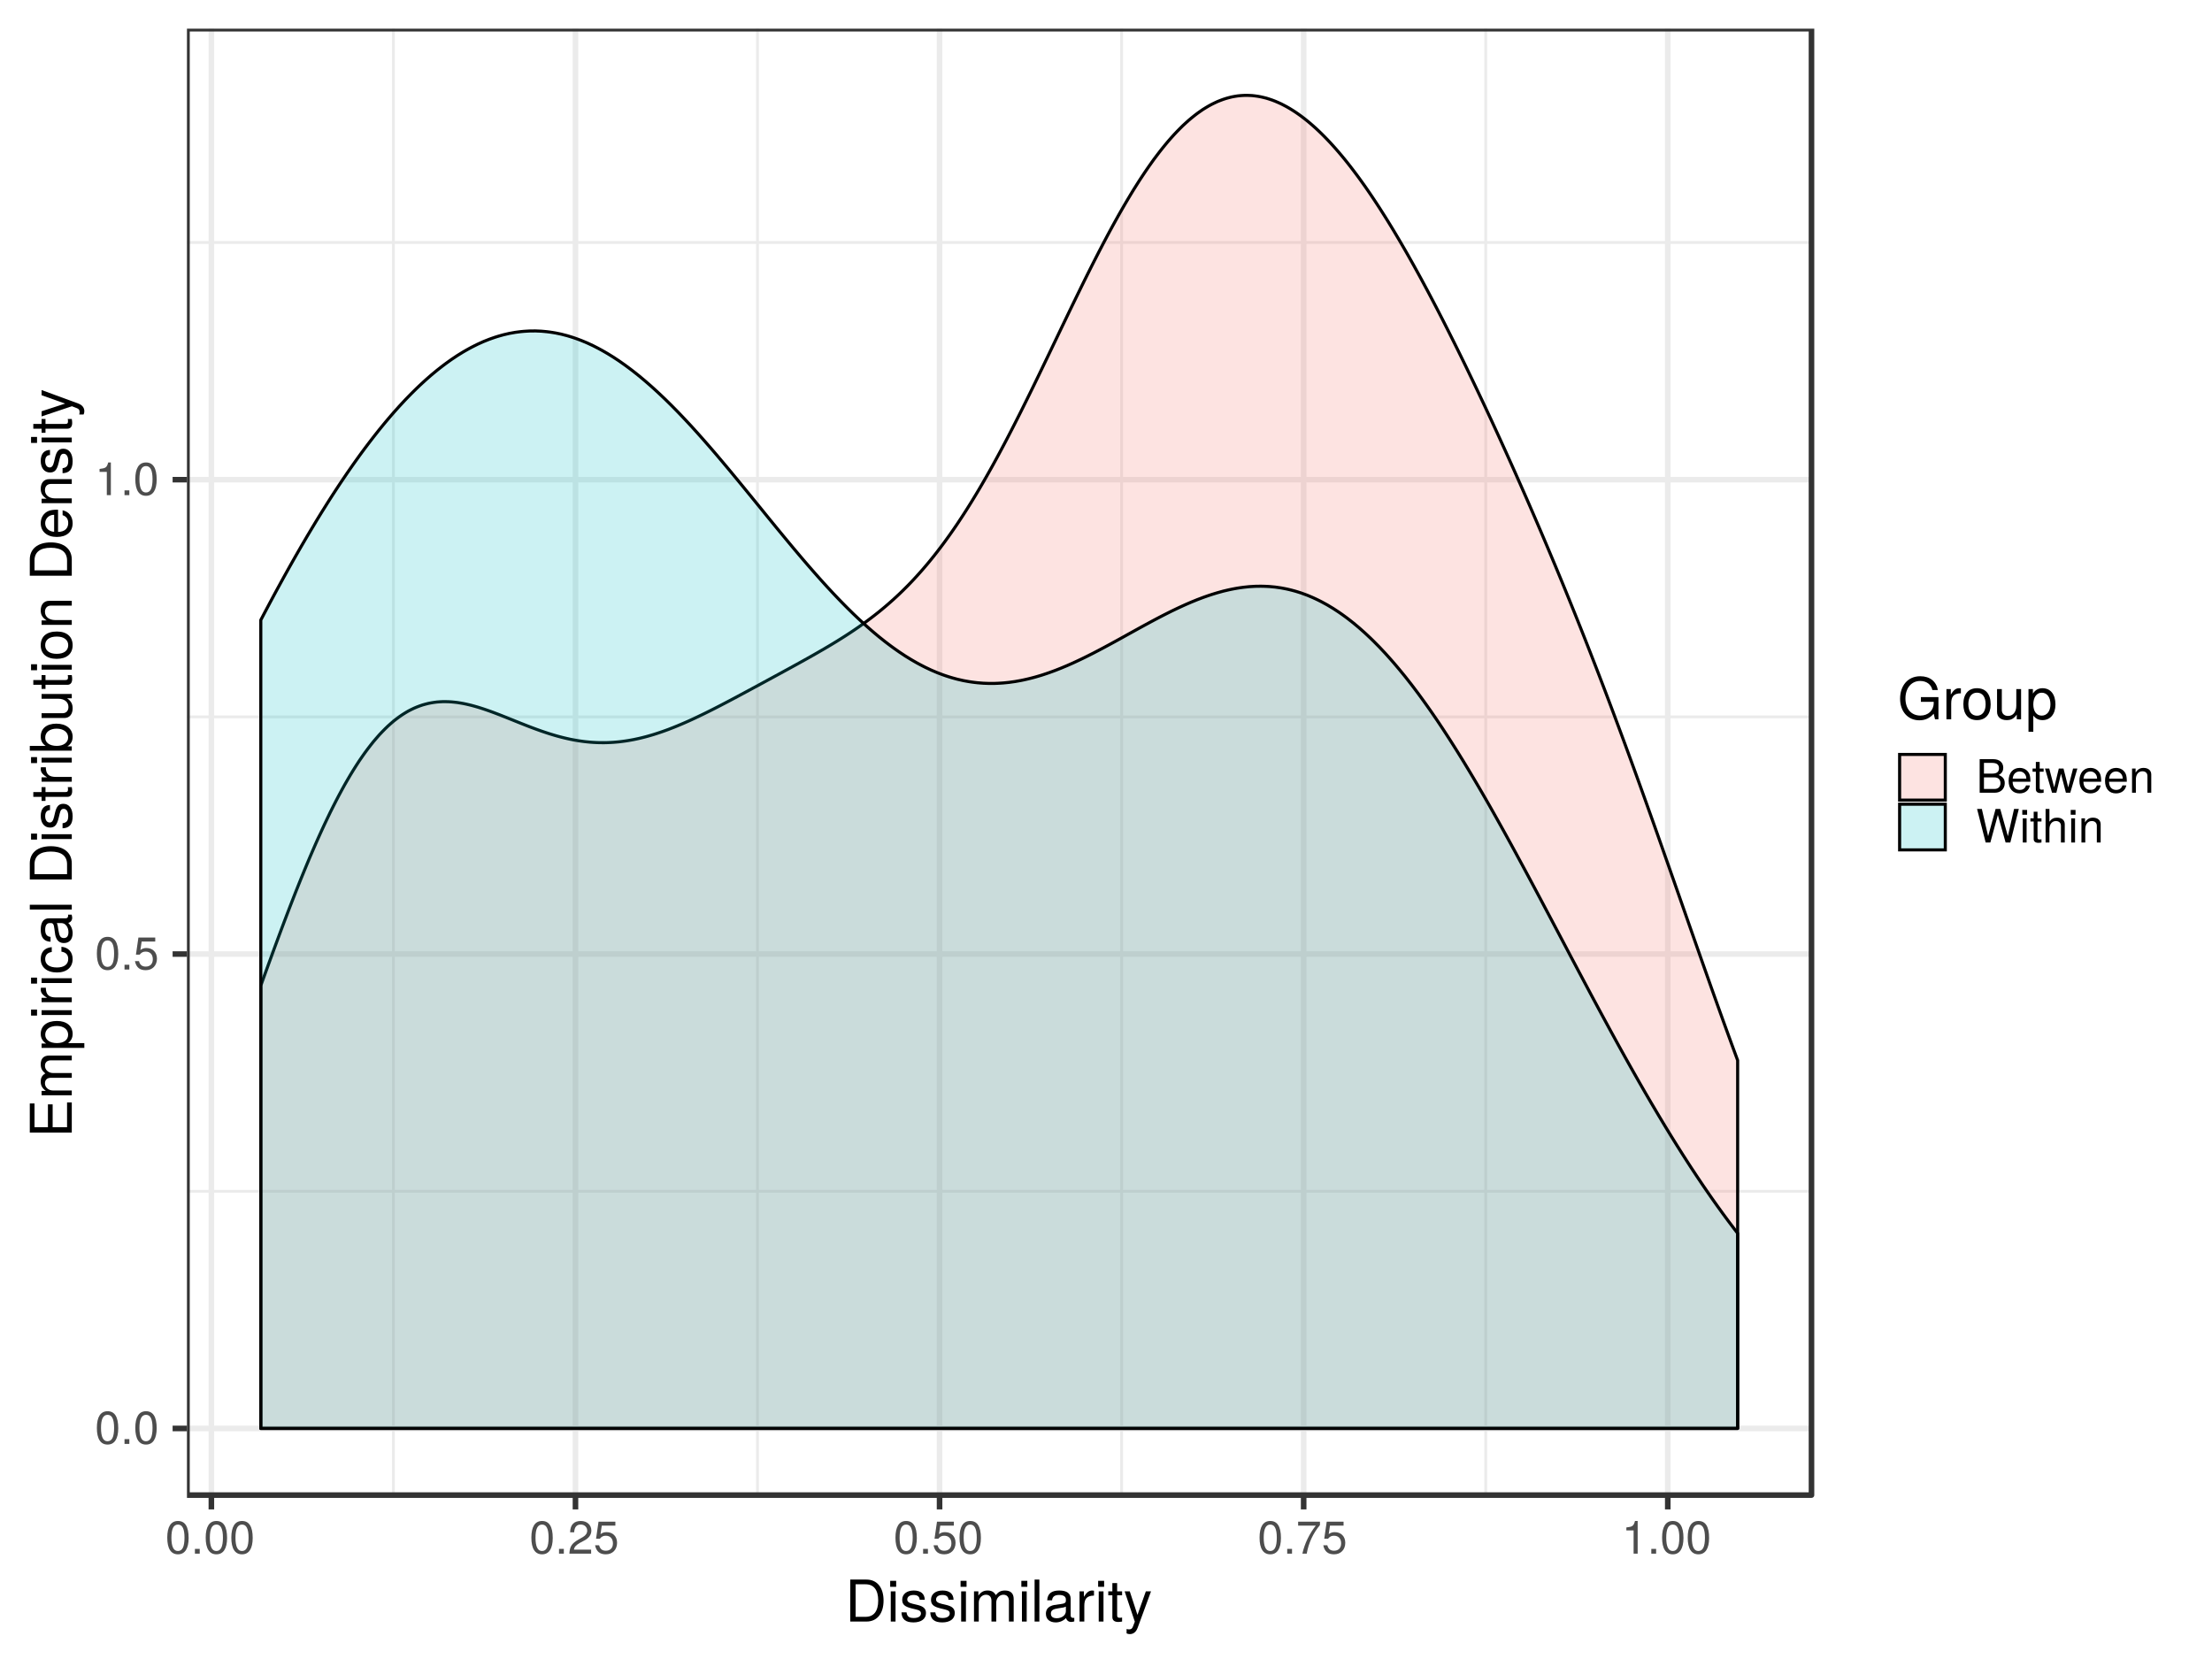 <?xml version="1.0" encoding="UTF-8"?>
<svg xmlns="http://www.w3.org/2000/svg" xmlns:xlink="http://www.w3.org/1999/xlink" width="768pt" height="576pt" viewBox="0 0 768 576" version="1.1">
<defs>
<g>
<symbol overflow="visible" id="glyph0-0">
<path style="stroke:none;" d=""/>
</symbol>
<symbol overflow="visible" id="glyph0-1">
<path style="stroke:none;" d="M 8.109 -5.453 C 8.109 -9.391 6.859 -11.344 4.406 -11.344 C 1.953 -11.344 0.688 -9.359 0.688 -5.547 C 0.688 -1.734 1.969 0.234 4.406 0.234 C 6.797 0.234 8.109 -1.734 8.109 -5.453 Z M 6.672 -5.578 C 6.672 -2.375 5.938 -0.922 4.375 -0.922 C 2.875 -0.922 2.125 -2.438 2.125 -5.531 C 2.125 -8.641 2.875 -10.094 4.406 -10.094 C 5.922 -10.094 6.672 -8.625 6.672 -5.578 Z M 6.672 -5.578 "/>
</symbol>
<symbol overflow="visible" id="glyph0-2">
<path style="stroke:none;" d="M 3.062 0 L 3.062 -1.656 L 1.391 -1.656 L 1.391 0 Z M 3.062 0 "/>
</symbol>
<symbol overflow="visible" id="glyph0-3">
<path style="stroke:none;" d="M 8.203 -3.766 C 8.203 -6 6.719 -7.469 4.547 -7.469 C 3.75 -7.469 3.109 -7.266 2.453 -6.781 L 2.891 -9.719 L 7.609 -9.719 L 7.609 -11.109 L 1.766 -11.109 L 0.906 -5.172 L 2.203 -5.172 C 2.859 -5.953 3.406 -6.219 4.281 -6.219 C 5.812 -6.219 6.766 -5.25 6.766 -3.562 C 6.766 -1.938 5.828 -1.016 4.281 -1.016 C 3.062 -1.016 2.297 -1.625 1.969 -2.906 L 0.562 -2.906 C 1.031 -0.656 2.297 0.234 4.312 0.234 C 6.609 0.234 8.203 -1.359 8.203 -3.766 Z M 8.203 -3.766 "/>
</symbol>
<symbol overflow="visible" id="glyph0-4">
<path style="stroke:none;" d="M 5.547 0 L 5.547 -11.344 L 4.625 -11.344 C 4.125 -9.594 3.812 -9.359 1.625 -9.094 L 1.625 -8.078 L 4.141 -8.078 L 4.141 0 Z M 5.547 0 "/>
</symbol>
<symbol overflow="visible" id="glyph0-5">
<path style="stroke:none;" d="M 8.172 -8.016 C 8.172 -9.938 6.688 -11.344 4.547 -11.344 C 2.219 -11.344 0.875 -10.156 0.797 -7.406 L 2.203 -7.406 C 2.312 -9.312 3.109 -10.109 4.5 -10.109 C 5.781 -10.109 6.734 -9.203 6.734 -7.984 C 6.734 -7.094 6.203 -6.312 5.203 -5.75 L 3.734 -4.906 C 1.359 -3.562 0.672 -2.5 0.547 0 L 8.094 0 L 8.094 -1.391 L 2.125 -1.391 C 2.266 -2.312 2.781 -2.906 4.172 -3.734 L 5.781 -4.594 C 7.359 -5.438 8.172 -6.625 8.172 -8.016 Z M 8.172 -8.016 "/>
</symbol>
<symbol overflow="visible" id="glyph0-6">
<path style="stroke:none;" d="M 8.312 -9.922 L 8.312 -11.109 L 0.734 -11.109 L 0.734 -9.719 L 6.859 -9.719 C 4.609 -6.859 3.016 -3.547 2.203 0 L 3.719 0 C 4.344 -3.656 5.938 -7.094 8.312 -9.922 Z M 8.312 -9.922 "/>
</symbol>
<symbol overflow="visible" id="glyph0-7">
<path style="stroke:none;" d="M 9.969 -3.328 C 9.969 -4.734 9.328 -5.578 7.844 -6.156 C 8.891 -6.656 9.453 -7.516 9.453 -8.703 C 9.453 -10.406 8.203 -11.656 6 -11.656 L 1.266 -11.656 L 1.266 0 L 6.531 0 C 8.625 0 9.969 -1.406 9.969 -3.328 Z M 7.969 -8.5 C 7.969 -7.312 7.281 -6.641 5.625 -6.641 L 2.75 -6.641 L 2.75 -10.359 L 5.625 -10.359 C 7.281 -10.359 7.969 -9.688 7.969 -8.5 Z M 8.484 -3.312 C 8.484 -2.188 7.797 -1.312 6.391 -1.312 L 2.75 -1.312 L 2.75 -5.328 L 6.391 -5.328 C 7.797 -5.328 8.484 -4.453 8.484 -3.312 Z M 8.484 -3.312 "/>
</symbol>
<symbol overflow="visible" id="glyph0-8">
<path style="stroke:none;" d="M 8.203 -3.812 C 8.203 -5.031 8.109 -5.797 7.875 -6.422 C 7.328 -7.797 6.047 -8.625 4.484 -8.625 C 2.141 -8.625 0.641 -6.891 0.641 -4.141 C 0.641 -1.391 2.094 0.234 4.453 0.234 C 6.375 0.234 7.703 -0.844 8.031 -2.547 L 6.688 -2.547 C 6.312 -1.438 5.562 -0.984 4.5 -0.984 C 3.109 -0.984 2.062 -1.891 2.031 -3.812 Z M 6.781 -4.984 C 6.781 -4.984 6.781 -4.922 6.766 -4.891 L 2.062 -4.891 C 2.172 -6.391 3.125 -7.391 4.469 -7.391 C 5.781 -7.391 6.781 -6.297 6.781 -4.984 Z M 6.781 -4.984 "/>
</symbol>
<symbol overflow="visible" id="glyph0-9">
<path style="stroke:none;" d="M 4.062 0 L 4.062 -1.125 C 3.891 -1.078 3.688 -1.062 3.422 -1.062 C 2.844 -1.062 2.688 -1.219 2.688 -1.812 L 2.688 -7.297 L 4.062 -7.297 L 4.062 -8.391 L 2.688 -8.391 L 2.688 -10.688 L 1.359 -10.688 L 1.359 -8.391 L 0.219 -8.391 L 0.219 -7.297 L 1.359 -7.297 L 1.359 -1.219 C 1.359 -0.375 1.938 0.109 2.969 0.109 C 3.297 0.109 3.609 0.078 4.062 0 Z M 4.062 0 "/>
</symbol>
<symbol overflow="visible" id="glyph0-10">
<path style="stroke:none;" d="M 11.328 -8.391 L 9.828 -8.391 L 8.156 -1.859 L 6.516 -8.391 L 4.875 -8.391 L 3.281 -1.859 L 1.562 -8.391 L 0.094 -8.391 L 2.531 0 L 4.031 0 L 5.641 -6.578 L 7.344 0 L 8.859 0 Z M 11.328 -8.391 "/>
</symbol>
<symbol overflow="visible" id="glyph0-11">
<path style="stroke:none;" d="M 7.797 0 L 7.797 -6.344 C 7.797 -7.734 6.75 -8.625 5.141 -8.625 C 3.891 -8.625 3.094 -8.141 2.359 -6.969 L 2.359 -8.391 L 1.125 -8.391 L 1.125 0 L 2.453 0 L 2.453 -4.625 C 2.453 -6.344 3.375 -7.453 4.734 -7.453 C 5.797 -7.453 6.469 -6.812 6.469 -5.812 L 6.469 0 Z M 7.797 0 "/>
</symbol>
<symbol overflow="visible" id="glyph0-12">
<path style="stroke:none;" d="M 14.859 -11.656 L 13.203 -11.656 L 11.062 -2.188 L 8.406 -11.656 L 6.797 -11.656 L 4.203 -2.188 L 2.016 -11.656 L 0.359 -11.656 L 3.344 0 L 4.969 0 L 7.578 -9.578 L 10.266 0 L 11.906 0 Z M 14.859 -11.656 "/>
</symbol>
<symbol overflow="visible" id="glyph0-13">
<path style="stroke:none;" d="M 2.453 0 L 2.453 -8.391 L 1.125 -8.391 L 1.125 0 Z M 2.625 -9.641 L 2.625 -11.312 L 0.953 -11.312 L 0.953 -9.641 Z M 2.625 -9.641 "/>
</symbol>
<symbol overflow="visible" id="glyph0-14">
<path style="stroke:none;" d="M 7.781 0 L 7.781 -6.344 C 7.781 -7.75 6.766 -8.625 5.141 -8.625 C 3.953 -8.625 3.234 -8.25 2.453 -7.234 L 2.453 -11.656 L 1.125 -11.656 L 1.125 0 L 2.453 0 L 2.453 -4.625 C 2.453 -6.344 3.344 -7.453 4.719 -7.453 C 5.656 -7.453 6.453 -6.906 6.453 -5.812 L 6.453 0 Z M 7.781 0 "/>
</symbol>
<symbol overflow="visible" id="glyph1-0">
<path style="stroke:none;" d=""/>
</symbol>
<symbol overflow="visible" id="glyph1-1">
<path style="stroke:none;" d="M 13.344 -7.297 C 13.344 -11.812 11.094 -14.578 7.406 -14.578 L 1.781 -14.578 L 1.781 0 L 7.406 0 C 11.078 0 13.344 -2.766 13.344 -7.297 Z M 11.484 -7.281 C 11.484 -3.594 9.953 -1.641 7.078 -1.641 L 3.641 -1.641 L 3.641 -12.938 L 7.078 -12.938 C 9.953 -12.938 11.484 -11 11.484 -7.281 Z M 11.484 -7.281 "/>
</symbol>
<symbol overflow="visible" id="glyph1-2">
<path style="stroke:none;" d="M 3.062 0 L 3.062 -10.484 L 1.406 -10.484 L 1.406 0 Z M 3.281 -12.062 L 3.281 -14.141 L 1.203 -14.141 L 1.203 -12.062 Z M 3.281 -12.062 "/>
</symbol>
<symbol overflow="visible" id="glyph1-3">
<path style="stroke:none;" d="M 9.188 -2.938 C 9.188 -4.5 8.297 -5.281 6.219 -5.781 L 4.625 -6.156 C 3.266 -6.484 2.688 -6.922 2.688 -7.656 C 2.688 -8.625 3.547 -9.234 4.906 -9.234 C 6.234 -9.234 6.953 -8.656 7 -7.562 L 8.766 -7.562 C 8.734 -9.625 7.375 -10.781 4.953 -10.781 C 2.516 -10.781 0.938 -9.516 0.938 -7.578 C 0.938 -5.938 1.781 -5.156 4.266 -4.562 L 5.812 -4.188 C 6.984 -3.906 7.438 -3.562 7.438 -2.797 C 7.438 -1.812 6.453 -1.234 5 -1.234 C 3.5 -1.234 2.656 -1.594 2.438 -3.203 L 0.688 -3.203 C 0.766 -0.781 2.125 0.297 4.859 0.297 C 7.5 0.297 9.188 -0.922 9.188 -2.938 Z M 9.188 -2.938 "/>
</symbol>
<symbol overflow="visible" id="glyph1-4">
<path style="stroke:none;" d="M 15.203 0 L 15.203 -7.859 C 15.203 -9.734 14.156 -10.781 12.203 -10.781 C 10.797 -10.781 9.953 -10.359 8.984 -9.188 C 8.359 -10.297 7.516 -10.781 6.156 -10.781 C 4.766 -10.781 3.844 -10.266 2.938 -9 L 2.938 -10.484 L 1.422 -10.484 L 1.422 0 L 3.078 0 L 3.078 -6.578 C 3.078 -8.094 4.188 -9.312 5.547 -9.312 C 6.781 -9.312 7.484 -8.562 7.484 -7.219 L 7.484 0 L 9.141 0 L 9.141 -6.578 C 9.141 -8.094 10.266 -9.312 11.625 -9.312 C 12.844 -9.312 13.547 -8.547 13.547 -7.219 L 13.547 0 Z M 15.203 0 "/>
</symbol>
<symbol overflow="visible" id="glyph1-5">
<path style="stroke:none;" d="M 3.016 0 L 3.016 -14.578 L 1.359 -14.578 L 1.359 0 Z M 3.016 0 "/>
</symbol>
<symbol overflow="visible" id="glyph1-6">
<path style="stroke:none;" d="M 10.703 -0.047 L 10.703 -1.297 C 10.516 -1.266 10.438 -1.266 10.344 -1.266 C 9.766 -1.266 9.438 -1.562 9.438 -2.078 L 9.438 -7.922 C 9.438 -9.781 8.078 -10.781 5.5 -10.781 C 2.953 -10.781 1.406 -9.797 1.297 -7.375 L 2.984 -7.375 C 3.125 -8.656 3.875 -9.234 5.438 -9.234 C 6.938 -9.234 7.781 -8.688 7.781 -7.688 L 7.781 -7.234 C 7.781 -6.547 7.359 -6.234 6.047 -6.078 C 3.688 -5.781 3.312 -5.703 2.688 -5.438 C 1.453 -4.938 0.844 -4 0.844 -2.719 C 0.844 -0.812 2.156 0.297 4.281 0.297 C 5.625 0.297 6.922 -0.266 7.844 -1.234 C 8.016 -0.438 8.734 0.141 9.562 0.141 C 9.906 0.141 10.156 0.094 10.703 -0.047 Z M 7.781 -3.625 C 7.781 -2.125 6.266 -1.156 4.641 -1.156 C 3.344 -1.156 2.578 -1.625 2.578 -2.766 C 2.578 -3.859 3.312 -4.344 5.094 -4.594 C 6.859 -4.844 7.219 -4.922 7.781 -5.188 Z M 7.781 -3.625 "/>
</symbol>
<symbol overflow="visible" id="glyph1-7">
<path style="stroke:none;" d="M 6.422 -9.016 L 6.422 -10.719 C 6.141 -10.766 6 -10.781 5.781 -10.781 C 4.703 -10.781 3.875 -10.141 2.922 -8.578 L 2.922 -10.484 L 1.406 -10.484 L 1.406 0 L 3.062 0 L 3.062 -5.438 C 3.062 -7.797 3.844 -8.984 6.422 -9.016 Z M 6.422 -9.016 "/>
</symbol>
<symbol overflow="visible" id="glyph1-8">
<path style="stroke:none;" d="M 5.078 0 L 5.078 -1.406 C 4.859 -1.344 4.594 -1.312 4.281 -1.312 C 3.562 -1.312 3.359 -1.516 3.359 -2.266 L 3.359 -9.125 L 5.078 -9.125 L 5.078 -10.484 L 3.359 -10.484 L 3.359 -13.359 L 1.703 -13.359 L 1.703 -10.484 L 0.281 -10.484 L 0.281 -9.125 L 1.703 -9.125 L 1.703 -1.516 C 1.703 -0.453 2.422 0.141 3.719 0.141 C 4.125 0.141 4.516 0.094 5.078 0 Z M 5.078 0 "/>
</symbol>
<symbol overflow="visible" id="glyph1-9">
<path style="stroke:none;" d="M 9.562 -10.484 L 7.766 -10.484 L 4.859 -2.312 L 2.188 -10.484 L 0.406 -10.484 L 3.938 0.047 L 3.297 1.703 C 3.016 2.438 2.688 2.719 1.953 2.719 C 1.719 2.719 1.438 2.688 1.078 2.594 L 1.078 4.094 C 1.422 4.281 1.766 4.359 2.203 4.359 C 3.375 4.359 4.344 3.703 4.906 2.203 Z M 9.562 -10.484 "/>
</symbol>
<symbol overflow="visible" id="glyph1-10">
<path style="stroke:none;" d="M 14.188 0 L 14.188 -7.703 L 8.094 -7.703 L 8.094 -6.062 L 12.547 -6.062 L 12.547 -5.656 C 12.547 -3.062 10.625 -1.281 7.953 -1.281 C 4.656 -1.281 2.734 -3.688 2.734 -7.234 C 2.734 -10.812 4.781 -13.297 7.859 -13.297 C 10.078 -13.297 11.688 -12.047 12.078 -10.156 L 13.984 -10.156 C 13.453 -13.125 11.219 -14.938 7.875 -14.938 C 3.422 -14.938 0.875 -11.5 0.875 -7.141 C 0.875 -2.656 3.625 0.359 7.562 0.359 C 9.547 0.359 11.125 -0.344 12.547 -1.922 L 13 0 Z M 14.188 0 "/>
</symbol>
<symbol overflow="visible" id="glyph1-11">
<path style="stroke:none;" d="M 10.203 -5.156 C 10.203 -8.781 8.453 -10.781 5.438 -10.781 C 2.5 -10.781 0.719 -8.766 0.719 -5.234 C 0.719 -1.719 2.484 0.297 5.453 0.297 C 8.406 0.297 10.203 -1.719 10.203 -5.156 Z M 8.453 -5.188 C 8.453 -2.719 7.297 -1.234 5.453 -1.234 C 3.594 -1.234 2.453 -2.703 2.453 -5.234 C 2.453 -7.766 3.594 -9.234 5.453 -9.234 C 7.344 -9.234 8.453 -7.781 8.453 -5.188 Z M 8.453 -5.188 "/>
</symbol>
<symbol overflow="visible" id="glyph1-12">
<path style="stroke:none;" d="M 9.641 0 L 9.641 -10.484 L 7.984 -10.484 L 7.984 -4.703 C 7.984 -2.562 6.859 -1.156 5.125 -1.156 C 3.797 -1.156 2.953 -1.953 2.953 -3.219 L 2.953 -10.484 L 1.297 -10.484 L 1.297 -2.562 C 1.297 -0.812 2.594 0.297 4.641 0.297 C 6.188 0.297 7.156 -0.234 8.141 -1.625 L 8.141 0 Z M 9.641 0 "/>
</symbol>
<symbol overflow="visible" id="glyph1-13">
<path style="stroke:none;" d="M 10.453 -5.141 C 10.453 -8.656 8.734 -10.781 5.953 -10.781 C 4.547 -10.781 3.406 -10.141 2.625 -8.906 L 2.625 -10.484 L 1.094 -10.484 L 1.094 4.359 L 2.766 4.359 L 2.766 -1.266 C 3.641 -0.188 4.625 0.297 5.984 0.297 C 8.688 0.297 10.453 -1.797 10.453 -5.141 Z M 8.719 -5.188 C 8.719 -2.797 7.5 -1.266 5.688 -1.266 C 3.922 -1.266 2.766 -2.703 2.766 -5.156 C 2.766 -7.625 3.922 -9.219 5.688 -9.219 C 7.516 -9.219 8.719 -7.688 8.719 -5.188 Z M 8.719 -5.188 "/>
</symbol>
<symbol overflow="visible" id="glyph2-0">
<path style="stroke:none;" d=""/>
</symbol>
<symbol overflow="visible" id="glyph2-1">
<path style="stroke:none;" d="M 0 -12.266 L -1.641 -12.266 L -1.641 -3.656 L -6.641 -3.656 L -6.641 -11.594 L -8.281 -11.594 L -8.281 -3.656 L -12.938 -3.656 L -12.938 -11.906 L -14.578 -11.906 L -14.578 -1.797 L 0 -1.797 Z M 0 -12.266 "/>
</symbol>
<symbol overflow="visible" id="glyph2-2">
<path style="stroke:none;" d="M 0 -15.203 L -7.859 -15.203 C -9.734 -15.203 -10.781 -14.156 -10.781 -12.203 C -10.781 -10.797 -10.359 -9.953 -9.188 -8.984 C -10.297 -8.359 -10.781 -7.516 -10.781 -6.156 C -10.781 -4.766 -10.266 -3.844 -9 -2.938 L -10.484 -2.938 L -10.484 -1.422 L 0 -1.422 L 0 -3.078 L -6.578 -3.078 C -8.094 -3.078 -9.312 -4.188 -9.312 -5.547 C -9.312 -6.781 -8.562 -7.484 -7.219 -7.484 L 0 -7.484 L 0 -9.141 L -6.578 -9.141 C -8.094 -9.141 -9.312 -10.266 -9.312 -11.625 C -9.312 -12.844 -8.547 -13.547 -7.219 -13.547 L 0 -13.547 Z M 0 -15.203 "/>
</symbol>
<symbol overflow="visible" id="glyph2-3">
<path style="stroke:none;" d="M -5.141 -10.453 C -8.656 -10.453 -10.781 -8.734 -10.781 -5.953 C -10.781 -4.547 -10.141 -3.406 -8.906 -2.625 L -10.484 -2.625 L -10.484 -1.094 L 4.359 -1.094 L 4.359 -2.766 L -1.266 -2.766 C -0.188 -3.641 0.297 -4.625 0.297 -5.984 C 0.297 -8.688 -1.797 -10.453 -5.141 -10.453 Z M -5.188 -8.719 C -2.797 -8.719 -1.266 -7.5 -1.266 -5.688 C -1.266 -3.922 -2.703 -2.766 -5.156 -2.766 C -7.625 -2.766 -9.219 -3.922 -9.219 -5.688 C -9.219 -7.516 -7.688 -8.719 -5.188 -8.719 Z M -5.188 -8.719 "/>
</symbol>
<symbol overflow="visible" id="glyph2-4">
<path style="stroke:none;" d="M 0 -3.062 L -10.484 -3.062 L -10.484 -1.406 L 0 -1.406 Z M -12.062 -3.281 L -14.141 -3.281 L -14.141 -1.203 L -12.062 -1.203 Z M -12.062 -3.281 "/>
</symbol>
<symbol overflow="visible" id="glyph2-5">
<path style="stroke:none;" d="M -9.016 -6.422 L -10.719 -6.422 C -10.766 -6.141 -10.781 -6 -10.781 -5.781 C -10.781 -4.703 -10.141 -3.875 -8.578 -2.922 L -10.484 -2.922 L -10.484 -1.406 L 0 -1.406 L 0 -3.062 L -5.438 -3.062 C -7.797 -3.062 -8.984 -3.844 -9.016 -6.422 Z M -9.016 -6.422 "/>
</symbol>
<symbol overflow="visible" id="glyph2-6">
<path style="stroke:none;" d="M -3.594 -9.547 L -3.594 -7.859 C -1.922 -7.578 -1.234 -6.719 -1.234 -5.297 C -1.234 -3.453 -2.656 -2.359 -5.141 -2.359 C -7.766 -2.359 -9.234 -3.438 -9.234 -5.266 C -9.234 -6.656 -8.422 -7.547 -6.953 -7.734 L -6.953 -9.422 C -9.516 -9.219 -10.781 -7.625 -10.781 -5.281 C -10.781 -2.453 -8.625 -0.625 -5.141 -0.625 C -1.766 -0.625 0.297 -2.422 0.297 -5.266 C 0.297 -7.766 -1.203 -9.344 -3.594 -9.547 Z M -3.594 -9.547 "/>
</symbol>
<symbol overflow="visible" id="glyph2-7">
<path style="stroke:none;" d="M -0.047 -10.703 L -1.297 -10.703 C -1.266 -10.516 -1.266 -10.438 -1.266 -10.344 C -1.266 -9.766 -1.562 -9.438 -2.078 -9.438 L -7.922 -9.438 C -9.781 -9.438 -10.781 -8.078 -10.781 -5.5 C -10.781 -2.953 -9.797 -1.406 -7.375 -1.297 L -7.375 -2.984 C -8.656 -3.125 -9.234 -3.875 -9.234 -5.438 C -9.234 -6.938 -8.688 -7.781 -7.688 -7.781 L -7.234 -7.781 C -6.547 -7.781 -6.234 -7.359 -6.078 -6.047 C -5.781 -3.688 -5.703 -3.312 -5.438 -2.688 C -4.938 -1.453 -4 -0.844 -2.719 -0.844 C -0.812 -0.844 0.297 -2.156 0.297 -4.281 C 0.297 -5.625 -0.266 -6.922 -1.234 -7.844 C -0.438 -8.016 0.141 -8.734 0.141 -9.562 C 0.141 -9.906 0.094 -10.156 -0.047 -10.703 Z M -3.625 -7.781 C -2.125 -7.781 -1.156 -6.266 -1.156 -4.641 C -1.156 -3.344 -1.625 -2.578 -2.766 -2.578 C -3.859 -2.578 -4.344 -3.312 -4.594 -5.094 C -4.844 -6.859 -4.922 -7.219 -5.188 -7.781 Z M -3.625 -7.781 "/>
</symbol>
<symbol overflow="visible" id="glyph2-8">
<path style="stroke:none;" d="M 0 -3.016 L -14.578 -3.016 L -14.578 -1.359 L 0 -1.359 Z M 0 -3.016 "/>
</symbol>
<symbol overflow="visible" id="glyph2-9">
<path style="stroke:none;" d=""/>
</symbol>
<symbol overflow="visible" id="glyph2-10">
<path style="stroke:none;" d="M -7.297 -13.344 C -11.812 -13.344 -14.578 -11.094 -14.578 -7.406 L -14.578 -1.781 L 0 -1.781 L 0 -7.406 C 0 -11.078 -2.766 -13.344 -7.297 -13.344 Z M -7.281 -11.484 C -3.594 -11.484 -1.641 -9.953 -1.641 -7.078 L -1.641 -3.641 L -12.938 -3.641 L -12.938 -7.078 C -12.938 -9.953 -11 -11.484 -7.281 -11.484 Z M -7.281 -11.484 "/>
</symbol>
<symbol overflow="visible" id="glyph2-11">
<path style="stroke:none;" d="M -2.938 -9.188 C -4.5 -9.188 -5.281 -8.297 -5.781 -6.219 L -6.156 -4.625 C -6.484 -3.266 -6.922 -2.688 -7.656 -2.688 C -8.625 -2.688 -9.234 -3.547 -9.234 -4.906 C -9.234 -6.234 -8.656 -6.953 -7.562 -7 L -7.562 -8.766 C -9.625 -8.734 -10.781 -7.375 -10.781 -4.953 C -10.781 -2.516 -9.516 -0.938 -7.578 -0.938 C -5.938 -0.938 -5.156 -1.781 -4.562 -4.266 L -4.188 -5.812 C -3.906 -6.984 -3.562 -7.438 -2.797 -7.438 C -1.812 -7.438 -1.234 -6.453 -1.234 -5 C -1.234 -3.5 -1.594 -2.656 -3.203 -2.438 L -3.203 -0.688 C -0.781 -0.766 0.297 -2.125 0.297 -4.859 C 0.297 -7.5 -0.922 -9.188 -2.938 -9.188 Z M -2.938 -9.188 "/>
</symbol>
<symbol overflow="visible" id="glyph2-12">
<path style="stroke:none;" d="M 0 -5.078 L -1.406 -5.078 C -1.344 -4.859 -1.312 -4.594 -1.312 -4.281 C -1.312 -3.562 -1.516 -3.359 -2.266 -3.359 L -9.125 -3.359 L -9.125 -5.078 L -10.484 -5.078 L -10.484 -3.359 L -13.359 -3.359 L -13.359 -1.703 L -10.484 -1.703 L -10.484 -0.281 L -9.125 -0.281 L -9.125 -1.703 L -1.516 -1.703 C -0.453 -1.703 0.141 -2.422 0.141 -3.719 C 0.141 -4.125 0.094 -4.516 0 -5.078 Z M 0 -5.078 "/>
</symbol>
<symbol overflow="visible" id="glyph2-13">
<path style="stroke:none;" d="M -5.359 -10.453 C -8.766 -10.453 -10.781 -8.734 -10.781 -5.984 C -10.781 -4.547 -10.234 -3.516 -9.062 -2.734 L -14.578 -2.734 L -14.578 -1.078 L 0 -1.078 L 0 -2.578 L -1.5 -2.578 C -0.281 -3.375 0.297 -4.438 0.297 -5.906 C 0.297 -8.656 -1.953 -10.453 -5.359 -10.453 Z M -5.266 -8.719 C -2.875 -8.719 -1.266 -7.484 -1.266 -5.656 C -1.266 -3.906 -2.859 -2.734 -5.234 -2.734 C -7.703 -2.734 -9.297 -3.906 -9.219 -5.656 C -9.219 -7.516 -7.594 -8.719 -5.266 -8.719 Z M -5.266 -8.719 "/>
</symbol>
<symbol overflow="visible" id="glyph2-14">
<path style="stroke:none;" d="M 0 -9.641 L -10.484 -9.641 L -10.484 -7.984 L -4.703 -7.984 C -2.562 -7.984 -1.156 -6.859 -1.156 -5.125 C -1.156 -3.797 -1.953 -2.953 -3.219 -2.953 L -10.484 -2.953 L -10.484 -1.297 L -2.562 -1.297 C -0.812 -1.297 0.297 -2.594 0.297 -4.641 C 0.297 -6.188 -0.234 -7.156 -1.625 -8.141 L 0 -8.141 Z M 0 -9.641 "/>
</symbol>
<symbol overflow="visible" id="glyph2-15">
<path style="stroke:none;" d="M -5.156 -10.203 C -8.781 -10.203 -10.781 -8.453 -10.781 -5.438 C -10.781 -2.5 -8.766 -0.719 -5.234 -0.719 C -1.719 -0.719 0.297 -2.484 0.297 -5.453 C 0.297 -8.406 -1.719 -10.203 -5.156 -10.203 Z M -5.188 -8.453 C -2.719 -8.453 -1.234 -7.297 -1.234 -5.453 C -1.234 -3.594 -2.703 -2.453 -5.234 -2.453 C -7.766 -2.453 -9.234 -3.594 -9.234 -5.453 C -9.234 -7.344 -7.781 -8.453 -5.188 -8.453 Z M -5.188 -8.453 "/>
</symbol>
<symbol overflow="visible" id="glyph2-16">
<path style="stroke:none;" d="M 0 -9.734 L -7.922 -9.734 C -9.656 -9.734 -10.781 -8.438 -10.781 -6.422 C -10.781 -4.859 -10.188 -3.859 -8.719 -2.938 L -10.484 -2.938 L -10.484 -1.406 L 0 -1.406 L 0 -3.062 L -5.781 -3.062 C -7.922 -3.062 -9.312 -4.219 -9.312 -5.922 C -9.312 -7.234 -8.516 -8.078 -7.266 -8.078 L 0 -8.078 Z M 0 -9.734 "/>
</symbol>
<symbol overflow="visible" id="glyph2-17">
<path style="stroke:none;" d="M -4.766 -10.266 C -6.281 -10.266 -7.234 -10.141 -8.016 -9.844 C -9.734 -9.156 -10.781 -7.562 -10.781 -5.594 C -10.781 -2.688 -8.625 -0.797 -5.188 -0.797 C -1.734 -0.797 0.297 -2.625 0.297 -5.562 C 0.297 -7.953 -1.062 -9.625 -3.188 -10.047 L -3.188 -8.359 C -1.797 -7.906 -1.234 -6.953 -1.234 -5.625 C -1.234 -3.875 -2.359 -2.578 -4.766 -2.547 Z M -6.234 -8.484 C -6.234 -8.484 -6.156 -8.484 -6.125 -8.453 L -6.125 -2.578 C -7.984 -2.719 -9.234 -3.906 -9.234 -5.578 C -9.234 -7.219 -7.875 -8.484 -6.234 -8.484 Z M -6.234 -8.484 "/>
</symbol>
<symbol overflow="visible" id="glyph2-18">
<path style="stroke:none;" d="M -10.484 -9.562 L -10.484 -7.766 L -2.312 -4.859 L -10.484 -2.188 L -10.484 -0.406 L 0.047 -3.938 L 1.703 -3.297 C 2.438 -3.016 2.719 -2.688 2.719 -1.953 C 2.719 -1.719 2.688 -1.438 2.594 -1.078 L 4.094 -1.078 C 4.281 -1.422 4.359 -1.766 4.359 -2.203 C 4.359 -3.375 3.703 -4.344 2.203 -4.906 Z M -10.484 -9.562 "/>
</symbol>
</g>
<clipPath id="clip1">
  <path d="M 64.91 9.961 L 629 9.961 L 629 520 L 64.91 520 Z M 64.91 9.961 "/>
</clipPath>
<clipPath id="clip2">
  <path d="M 64.91 413 L 629.945 413 L 629.945 415 L 64.91 415 Z M 64.91 413 "/>
</clipPath>
<clipPath id="clip3">
  <path d="M 64.91 248 L 629.945 248 L 629.945 250 L 64.91 250 Z M 64.91 248 "/>
</clipPath>
<clipPath id="clip4">
  <path d="M 64.91 83 L 629.945 83 L 629.945 85 L 64.91 85 Z M 64.91 83 "/>
</clipPath>
<clipPath id="clip5">
  <path d="M 136 9.961 L 138 9.961 L 138 520 L 136 520 Z M 136 9.961 "/>
</clipPath>
<clipPath id="clip6">
  <path d="M 262 9.961 L 264 9.961 L 264 520 L 262 520 Z M 262 9.961 "/>
</clipPath>
<clipPath id="clip7">
  <path d="M 388 9.961 L 390 9.961 L 390 520 L 388 520 Z M 388 9.961 "/>
</clipPath>
<clipPath id="clip8">
  <path d="M 515 9.961 L 517 9.961 L 517 520 L 515 520 Z M 515 9.961 "/>
</clipPath>
<clipPath id="clip9">
  <path d="M 64.91 494 L 629.945 494 L 629.945 497 L 64.91 497 Z M 64.91 494 "/>
</clipPath>
<clipPath id="clip10">
  <path d="M 64.91 330 L 629.945 330 L 629.945 333 L 64.91 333 Z M 64.91 330 "/>
</clipPath>
<clipPath id="clip11">
  <path d="M 64.91 165 L 629.945 165 L 629.945 168 L 64.91 168 Z M 64.91 165 "/>
</clipPath>
<clipPath id="clip12">
  <path d="M 72 9.961 L 75 9.961 L 75 520.09 L 72 520.09 Z M 72 9.961 "/>
</clipPath>
<clipPath id="clip13">
  <path d="M 198 9.961 L 201 9.961 L 201 520.09 L 198 520.09 Z M 198 9.961 "/>
</clipPath>
<clipPath id="clip14">
  <path d="M 325 9.961 L 328 9.961 L 328 520.09 L 325 520.09 Z M 325 9.961 "/>
</clipPath>
<clipPath id="clip15">
  <path d="M 451 9.961 L 454 9.961 L 454 520.09 L 451 520.09 Z M 451 9.961 "/>
</clipPath>
<clipPath id="clip16">
  <path d="M 578 9.961 L 581 9.961 L 581 520.09 L 578 520.09 Z M 578 9.961 "/>
</clipPath>
<clipPath id="clip17">
  <path d="M 64.91 9.961 L 629.945 9.961 L 629.945 520.09 L 64.91 520.09 Z M 64.91 9.961 "/>
</clipPath>
</defs>
<g id="surface7138">
<rect x="0" y="0" width="768" height="576" style="fill:rgb(100%,100%,100%);fill-opacity:1;stroke:none;"/>
<rect x="0" y="0" width="768" height="576" style="fill:rgb(100%,100%,100%);fill-opacity:1;stroke:none;"/>
<path style="fill:none;stroke-width:1.94;stroke-linecap:round;stroke-linejoin:round;stroke:rgb(100%,100%,100%);stroke-opacity:1;stroke-miterlimit:10;" d="M 0 576 L 768 576 L 768 0 L 0 0 Z M 0 576 "/>
<g clip-path="url(#clip1)" clip-rule="nonzero">
<path style=" stroke:none;fill-rule:nonzero;fill:rgb(100%,100%,100%);fill-opacity:1;" d="M 64.91 519.09 L 628.945 519.09 L 628.945 9.961 L 64.91 9.961 Z M 64.91 519.09 "/>
</g>
<g clip-path="url(#clip2)" clip-rule="nonzero">
<path style="fill:none;stroke-width:0.97;stroke-linecap:butt;stroke-linejoin:round;stroke:rgb(92.157%,92.157%,92.157%);stroke-opacity:1;stroke-miterlimit:10;" d="M 64.91 413.598 L 628.945 413.598 "/>
</g>
<g clip-path="url(#clip3)" clip-rule="nonzero">
<path style="fill:none;stroke-width:0.97;stroke-linecap:butt;stroke-linejoin:round;stroke:rgb(92.157%,92.157%,92.157%);stroke-opacity:1;stroke-miterlimit:10;" d="M 64.91 248.895 L 628.945 248.895 "/>
</g>
<g clip-path="url(#clip4)" clip-rule="nonzero">
<path style="fill:none;stroke-width:0.97;stroke-linecap:butt;stroke-linejoin:round;stroke:rgb(92.157%,92.157%,92.157%);stroke-opacity:1;stroke-miterlimit:10;" d="M 64.91 84.191 L 628.945 84.191 "/>
</g>
<g clip-path="url(#clip5)" clip-rule="nonzero">
<path style="fill:none;stroke-width:0.97;stroke-linecap:butt;stroke-linejoin:round;stroke:rgb(92.157%,92.157%,92.157%);stroke-opacity:1;stroke-miterlimit:10;" d="M 136.594 519.09 L 136.594 9.961 "/>
</g>
<g clip-path="url(#clip6)" clip-rule="nonzero">
<path style="fill:none;stroke-width:0.97;stroke-linecap:butt;stroke-linejoin:round;stroke:rgb(92.157%,92.157%,92.157%);stroke-opacity:1;stroke-miterlimit:10;" d="M 263.008 519.09 L 263.008 9.961 "/>
</g>
<g clip-path="url(#clip7)" clip-rule="nonzero">
<path style="fill:none;stroke-width:0.97;stroke-linecap:butt;stroke-linejoin:round;stroke:rgb(92.157%,92.157%,92.157%);stroke-opacity:1;stroke-miterlimit:10;" d="M 389.422 519.09 L 389.422 9.961 "/>
</g>
<g clip-path="url(#clip8)" clip-rule="nonzero">
<path style="fill:none;stroke-width:0.97;stroke-linecap:butt;stroke-linejoin:round;stroke:rgb(92.157%,92.157%,92.157%);stroke-opacity:1;stroke-miterlimit:10;" d="M 515.836 519.09 L 515.836 9.961 "/>
</g>
<g clip-path="url(#clip9)" clip-rule="nonzero">
<path style="fill:none;stroke-width:1.94;stroke-linecap:butt;stroke-linejoin:round;stroke:rgb(92.157%,92.157%,92.157%);stroke-opacity:1;stroke-miterlimit:10;" d="M 64.91 495.949 L 628.945 495.949 "/>
</g>
<g clip-path="url(#clip10)" clip-rule="nonzero">
<path style="fill:none;stroke-width:1.94;stroke-linecap:butt;stroke-linejoin:round;stroke:rgb(92.157%,92.157%,92.157%);stroke-opacity:1;stroke-miterlimit:10;" d="M 64.91 331.246 L 628.945 331.246 "/>
</g>
<g clip-path="url(#clip11)" clip-rule="nonzero">
<path style="fill:none;stroke-width:1.94;stroke-linecap:butt;stroke-linejoin:round;stroke:rgb(92.157%,92.157%,92.157%);stroke-opacity:1;stroke-miterlimit:10;" d="M 64.91 166.543 L 628.945 166.543 "/>
</g>
<g clip-path="url(#clip12)" clip-rule="nonzero">
<path style="fill:none;stroke-width:1.94;stroke-linecap:butt;stroke-linejoin:round;stroke:rgb(92.157%,92.157%,92.157%);stroke-opacity:1;stroke-miterlimit:10;" d="M 73.387 519.09 L 73.387 9.961 "/>
</g>
<g clip-path="url(#clip13)" clip-rule="nonzero">
<path style="fill:none;stroke-width:1.94;stroke-linecap:butt;stroke-linejoin:round;stroke:rgb(92.157%,92.157%,92.157%);stroke-opacity:1;stroke-miterlimit:10;" d="M 199.801 519.09 L 199.801 9.961 "/>
</g>
<g clip-path="url(#clip14)" clip-rule="nonzero">
<path style="fill:none;stroke-width:1.94;stroke-linecap:butt;stroke-linejoin:round;stroke:rgb(92.157%,92.157%,92.157%);stroke-opacity:1;stroke-miterlimit:10;" d="M 326.215 519.09 L 326.215 9.961 "/>
</g>
<g clip-path="url(#clip15)" clip-rule="nonzero">
<path style="fill:none;stroke-width:1.94;stroke-linecap:butt;stroke-linejoin:round;stroke:rgb(92.157%,92.157%,92.157%);stroke-opacity:1;stroke-miterlimit:10;" d="M 452.629 519.09 L 452.629 9.961 "/>
</g>
<g clip-path="url(#clip16)" clip-rule="nonzero">
<path style="fill:none;stroke-width:1.94;stroke-linecap:butt;stroke-linejoin:round;stroke:rgb(92.157%,92.157%,92.157%);stroke-opacity:1;stroke-miterlimit:10;" d="M 579.043 519.09 L 579.043 9.961 "/>
</g>
<path style="fill-rule:nonzero;fill:rgb(97.255%,46.275%,42.745%);fill-opacity:0.2;stroke-width:1.067;stroke-linecap:round;stroke-linejoin:round;stroke:rgb(0%,0%,0%);stroke-opacity:1;stroke-miterlimit:10;" d="M 90.547 342.207 L 91.551 339.422 L 92.555 336.645 L 93.559 333.883 L 94.562 331.133 L 95.566 328.395 L 96.57 325.688 L 97.574 322.984 L 98.574 320.32 L 99.578 317.672 L 100.582 315.051 L 101.586 312.461 L 102.59 309.887 L 103.594 307.367 L 104.598 304.867 L 105.602 302.41 L 106.602 299.988 L 107.605 297.594 L 108.609 295.258 L 109.613 292.949 L 110.617 290.695 L 111.621 288.48 L 112.625 286.305 L 113.629 284.195 L 114.629 282.109 L 115.633 280.098 L 116.637 278.125 L 117.641 276.199 L 118.645 274.34 L 119.648 272.512 L 120.652 270.77 L 121.656 269.059 L 122.66 267.41 L 123.66 265.824 L 124.664 264.273 L 125.668 262.812 L 126.672 261.383 L 127.676 260.027 L 128.68 258.723 L 129.684 257.465 L 130.688 256.289 L 131.688 255.141 L 132.691 254.078 L 133.695 253.059 L 134.699 252.09 L 135.703 251.195 L 136.707 250.328 L 137.711 249.551 L 138.715 248.809 L 139.719 248.121 L 140.719 247.492 L 141.723 246.898 L 142.727 246.383 L 143.73 245.898 L 144.734 245.469 L 145.738 245.09 L 146.742 244.746 L 147.746 244.469 L 148.746 244.215 L 149.75 244.02 L 150.754 243.859 L 151.758 243.734 L 152.762 243.66 L 153.766 243.609 L 154.77 243.613 L 155.773 243.637 L 156.773 243.699 L 157.777 243.797 L 158.781 243.91 L 159.785 244.07 L 160.789 244.246 L 161.793 244.453 L 162.797 244.684 L 163.801 244.93 L 164.805 245.207 L 165.805 245.492 L 166.809 245.805 L 167.812 246.129 L 168.816 246.469 L 169.82 246.82 L 170.824 247.184 L 171.828 247.559 L 172.832 247.941 L 173.832 248.328 L 175.84 249.125 L 177.848 249.93 L 178.852 250.336 L 180.859 251.141 L 181.859 251.535 L 182.863 251.93 L 183.867 252.32 L 184.871 252.699 L 185.875 253.074 L 186.879 253.438 L 187.883 253.797 L 188.887 254.137 L 189.891 254.473 L 190.891 254.797 L 191.895 255.102 L 192.898 255.402 L 193.902 255.68 L 194.906 255.945 L 195.91 256.195 L 196.914 256.43 L 197.918 256.652 L 198.918 256.848 L 199.922 257.031 L 200.926 257.199 L 201.93 257.344 L 202.934 257.477 L 203.938 257.582 L 204.941 257.68 L 205.945 257.75 L 206.949 257.805 L 207.949 257.84 L 208.953 257.852 L 209.957 257.855 L 210.961 257.828 L 211.965 257.785 L 212.969 257.727 L 213.973 257.645 L 214.977 257.551 L 215.977 257.426 L 216.98 257.293 L 217.984 257.141 L 218.988 256.965 L 219.992 256.781 L 220.996 256.57 L 222 256.348 L 223.004 256.105 L 224.004 255.852 L 225.008 255.578 L 226.012 255.289 L 227.016 254.988 L 228.02 254.668 L 229.023 254.336 L 230.027 253.992 L 231.031 253.633 L 232.035 253.266 L 233.035 252.875 L 234.039 252.484 L 235.043 252.074 L 236.047 251.656 L 237.051 251.23 L 238.055 250.793 L 239.059 250.348 L 240.062 249.891 L 241.062 249.426 L 242.066 248.953 L 243.07 248.473 L 244.074 247.988 L 245.078 247.496 L 246.082 247 L 247.086 246.496 L 249.094 245.473 L 250.094 244.957 L 252.102 243.91 L 253.105 243.383 L 255.113 242.32 L 256.117 241.785 L 257.121 241.246 L 258.121 240.707 L 260.129 239.629 L 265.148 236.914 L 266.148 236.371 L 267.152 235.824 L 268.156 235.281 L 270.164 234.188 L 271.168 233.645 L 272.172 233.094 L 274.18 232 L 275.18 231.449 L 276.184 230.898 L 278.191 229.789 L 280.199 228.672 L 281.203 228.109 L 282.207 227.543 L 283.207 226.973 L 285.215 225.816 L 286.219 225.234 L 288.227 224.047 L 289.23 223.441 L 290.234 222.832 L 291.234 222.211 L 292.238 221.582 L 293.242 220.949 L 294.246 220.297 L 295.25 219.641 L 296.254 218.969 L 297.258 218.289 L 298.262 217.598 L 299.266 216.887 L 300.266 216.168 L 301.27 215.43 L 302.273 214.676 L 303.277 213.91 L 304.281 213.125 L 305.285 212.328 L 306.289 211.5 L 307.293 210.664 L 308.293 209.805 L 309.297 208.922 L 310.301 208.027 L 311.305 207.102 L 312.309 206.16 L 313.312 205.191 L 314.316 204.199 L 315.32 203.191 L 316.324 202.145 L 317.324 201.086 L 318.328 199.992 L 319.332 198.879 L 320.336 197.742 L 321.34 196.566 L 322.344 195.379 L 323.348 194.152 L 324.352 192.902 L 325.352 191.629 L 326.355 190.316 L 327.359 188.992 L 328.363 187.621 L 329.367 186.234 L 330.371 184.812 L 331.375 183.363 L 332.379 181.895 L 333.379 180.379 L 334.383 178.852 L 335.387 177.289 L 336.391 175.699 L 337.395 174.086 L 338.398 172.438 L 339.402 170.773 L 340.406 169.07 L 341.41 167.348 L 342.41 165.605 L 343.414 163.828 L 344.418 162.035 L 345.422 160.207 L 346.426 158.367 L 347.43 156.5 L 348.434 154.613 L 349.438 152.711 L 350.438 150.777 L 351.441 148.836 L 352.445 146.867 L 353.449 144.887 L 354.453 142.895 L 355.457 140.879 L 356.461 138.855 L 357.465 136.816 L 358.469 134.77 L 359.469 132.711 L 360.473 130.641 L 361.477 128.566 L 363.484 124.395 L 364.488 122.305 L 365.492 120.207 L 366.496 118.113 L 367.496 116.016 L 368.5 113.922 L 370.508 109.742 L 371.512 107.66 L 372.516 105.586 L 373.52 103.516 L 374.523 101.461 L 375.523 99.414 L 376.527 97.375 L 377.531 95.355 L 378.535 93.348 L 379.539 91.359 L 380.543 89.387 L 381.547 87.43 L 382.551 85.496 L 383.555 83.578 L 384.555 81.691 L 385.559 79.824 L 386.562 77.98 L 387.566 76.168 L 388.57 74.371 L 389.574 72.617 L 390.578 70.879 L 391.582 69.18 L 392.582 67.508 L 393.586 65.863 L 394.59 64.266 L 395.594 62.684 L 396.598 61.156 L 397.602 59.652 L 398.605 58.184 L 399.609 56.762 L 400.609 55.359 L 401.613 54.02 L 402.617 52.703 L 403.621 51.43 L 404.625 50.199 L 405.629 48.996 L 406.633 47.855 L 407.637 46.738 L 408.641 45.676 L 409.641 44.652 L 410.645 43.66 L 411.648 42.734 L 412.652 41.828 L 413.656 40.98 L 414.66 40.172 L 415.664 39.398 L 416.668 38.688 L 417.668 37.996 L 418.672 37.375 L 419.676 36.781 L 420.68 36.234 L 421.684 35.742 L 422.688 35.27 L 423.691 34.871 L 424.695 34.496 L 425.699 34.172 L 426.699 33.895 L 427.703 33.645 L 428.707 33.461 L 429.711 33.301 L 430.715 33.199 L 431.719 33.133 L 432.723 33.105 L 433.727 33.133 L 434.727 33.184 L 435.73 33.297 L 436.734 33.438 L 437.738 33.621 L 438.742 33.852 L 439.746 34.105 L 440.75 34.426 L 441.754 34.766 L 442.754 35.152 L 443.758 35.582 L 444.762 36.035 L 445.766 36.551 L 446.77 37.082 L 447.773 37.664 L 448.777 38.281 L 449.781 38.93 L 450.785 39.625 L 451.785 40.34 L 452.789 41.109 L 453.793 41.906 L 454.797 42.734 L 455.801 43.605 L 456.805 44.496 L 457.809 45.438 L 458.812 46.402 L 459.812 47.402 L 460.816 48.438 L 461.82 49.492 L 462.824 50.598 L 463.828 51.723 L 464.832 52.883 L 465.836 54.07 L 466.84 55.285 L 467.844 56.539 L 468.844 57.809 L 469.848 59.121 L 470.852 60.453 L 471.855 61.809 L 472.859 63.203 L 473.863 64.609 L 474.867 66.059 L 475.871 67.523 L 476.871 69.012 L 477.875 70.531 L 478.879 72.066 L 479.883 73.641 L 480.887 75.223 L 481.891 76.836 L 482.895 78.469 L 483.898 80.121 L 484.898 81.805 L 485.902 83.496 L 486.906 85.219 L 487.91 86.957 L 488.914 88.711 L 489.918 90.492 L 490.922 92.281 L 491.926 94.102 L 492.93 95.93 L 493.93 97.777 L 494.934 99.645 L 495.938 101.523 L 496.941 103.426 L 497.945 105.336 L 498.949 107.266 L 499.953 109.211 L 500.957 111.164 L 501.957 113.141 L 502.961 115.125 L 503.965 117.129 L 504.969 119.141 L 505.973 121.164 L 506.977 123.203 L 507.98 125.25 L 508.984 127.316 L 509.984 129.391 L 510.988 131.477 L 511.992 133.574 L 512.996 135.68 L 514 137.801 L 515.004 139.93 L 516.008 142.07 L 518.016 146.383 L 519.016 148.559 L 520.02 150.742 L 521.023 152.938 L 522.027 155.141 L 523.031 157.355 L 524.035 159.582 L 525.039 161.816 L 526.043 164.062 L 527.043 166.32 L 528.047 168.586 L 529.051 170.863 L 530.055 173.148 L 531.059 175.453 L 532.062 177.762 L 533.066 180.086 L 534.07 182.418 L 535.074 184.762 L 536.074 187.121 L 537.078 189.488 L 538.082 191.867 L 539.086 194.262 L 540.09 196.66 L 541.094 199.082 L 542.098 201.508 L 543.102 203.953 L 544.102 206.41 L 545.105 208.875 L 546.109 211.359 L 547.113 213.848 L 548.117 216.359 L 549.121 218.879 L 550.125 221.414 L 551.129 223.965 L 552.129 226.52 L 553.133 229.102 L 554.137 231.688 L 555.141 234.289 L 556.145 236.906 L 557.148 239.535 L 558.152 242.18 L 559.156 244.836 L 560.16 247.508 L 561.16 250.188 L 562.164 252.883 L 563.168 255.594 L 564.172 258.309 L 565.176 261.047 L 566.18 263.789 L 567.184 266.543 L 568.188 269.312 L 569.188 272.086 L 570.191 274.875 L 571.195 277.672 L 572.199 280.48 L 573.203 283.297 L 574.207 286.117 L 575.211 288.949 L 576.215 291.785 L 577.219 294.633 L 578.219 297.48 L 579.223 300.336 L 580.227 303.195 L 582.234 308.922 L 583.238 311.789 L 584.242 314.66 L 585.246 317.527 L 586.246 320.395 L 587.25 323.262 L 588.254 326.125 L 589.258 328.984 L 591.266 334.695 L 592.27 337.539 L 593.273 340.375 L 594.273 343.207 L 595.277 346.027 L 596.281 348.84 L 597.285 351.637 L 598.289 354.426 L 599.293 357.199 L 600.297 359.957 L 601.301 362.707 L 602.305 365.434 L 603.305 368.148 L 603.305 495.949 L 90.547 495.949 Z M 90.547 342.207 "/>
<path style="fill-rule:nonzero;fill:rgb(0%,74.902%,76.863%);fill-opacity:0.2;stroke-width:1.067;stroke-linecap:round;stroke-linejoin:round;stroke:rgb(0%,0%,0%);stroke-opacity:1;stroke-miterlimit:10;" d="M 90.547 215.277 L 91.551 213.363 L 92.555 211.465 L 93.559 209.574 L 95.566 205.832 L 96.57 203.988 L 97.574 202.148 L 98.574 200.328 L 99.578 198.52 L 100.582 196.719 L 101.586 194.941 L 102.59 193.168 L 104.598 189.676 L 105.602 187.961 L 106.602 186.25 L 107.605 184.562 L 108.609 182.887 L 109.613 181.223 L 110.617 179.582 L 111.621 177.949 L 113.629 174.746 L 114.629 173.176 L 115.633 171.613 L 116.637 170.074 L 117.641 168.551 L 118.645 167.043 L 119.648 165.559 L 120.652 164.082 L 122.66 161.199 L 123.66 159.797 L 124.664 158.395 L 125.668 157.023 L 126.672 155.668 L 127.676 154.332 L 128.68 153.02 L 129.684 151.715 L 130.688 150.445 L 131.688 149.18 L 132.691 147.953 L 133.695 146.734 L 134.699 145.543 L 135.703 144.367 L 136.707 143.215 L 137.711 142.086 L 138.715 140.969 L 139.719 139.891 L 140.719 138.812 L 141.723 137.777 L 142.727 136.746 L 143.73 135.75 L 144.734 134.77 L 145.738 133.812 L 146.742 132.883 L 147.746 131.961 L 148.746 131.082 L 149.75 130.203 L 150.754 129.371 L 151.758 128.543 L 152.762 127.754 L 153.766 126.977 L 154.77 126.223 L 155.773 125.5 L 156.773 124.789 L 158.781 123.445 L 159.785 122.824 L 160.789 122.207 L 161.793 121.629 L 162.797 121.066 L 163.801 120.527 L 164.805 120.02 L 165.805 119.523 L 166.809 119.066 L 167.812 118.613 L 168.816 118.211 L 169.82 117.812 L 170.824 117.453 L 171.828 117.105 L 172.832 116.789 L 173.832 116.5 L 174.836 116.223 L 176.844 115.754 L 177.848 115.578 L 178.852 115.398 L 179.855 115.262 L 180.859 115.137 L 181.859 115.043 L 182.863 114.977 L 183.867 114.922 L 185.875 114.898 L 187.883 114.984 L 188.887 115.07 L 189.891 115.168 L 190.891 115.293 L 191.895 115.445 L 192.898 115.613 L 193.902 115.82 L 194.906 116.031 L 195.91 116.293 L 196.914 116.551 L 197.918 116.855 L 198.918 117.168 L 199.922 117.512 L 200.926 117.879 L 201.93 118.262 L 202.934 118.68 L 203.938 119.102 L 205.945 120.039 L 206.949 120.551 L 207.949 121.07 L 208.953 121.617 L 209.957 122.188 L 210.961 122.773 L 211.965 123.391 L 212.969 124.012 L 214.977 125.34 L 215.977 126.043 L 216.98 126.75 L 217.984 127.488 L 218.988 128.242 L 219.992 129.012 L 220.996 129.809 L 222 130.609 L 223.004 131.449 L 224.004 132.289 L 225.008 133.16 L 226.012 134.039 L 227.016 134.941 L 228.02 135.859 L 229.023 136.789 L 230.027 137.742 L 231.031 138.699 L 232.035 139.688 L 233.035 140.676 L 234.039 141.691 L 235.043 142.711 L 236.047 143.75 L 237.051 144.801 L 238.055 145.863 L 239.059 146.941 L 240.062 148.023 L 241.062 149.129 L 242.066 150.234 L 243.07 151.359 L 244.074 152.488 L 245.078 153.633 L 246.082 154.781 L 247.086 155.941 L 248.09 157.109 L 249.094 158.281 L 250.094 159.469 L 251.098 160.656 L 253.105 163.055 L 254.109 164.262 L 256.117 166.691 L 257.121 167.914 L 258.121 169.137 L 259.125 170.363 L 262.137 174.055 L 265.148 177.758 L 266.148 178.988 L 267.152 180.223 L 268.156 181.449 L 269.16 182.68 L 270.164 183.902 L 272.172 186.34 L 273.176 187.551 L 274.18 188.758 L 275.18 189.961 L 276.184 191.16 L 278.191 193.535 L 279.195 194.707 L 280.199 195.875 L 281.203 197.031 L 282.207 198.184 L 283.207 199.324 L 284.211 200.457 L 285.215 201.578 L 286.219 202.688 L 287.223 203.793 L 288.227 204.871 L 289.23 205.953 L 290.234 207.012 L 291.234 208.062 L 292.238 209.098 L 293.242 210.117 L 294.246 211.129 L 296.254 213.105 L 298.262 215.012 L 299.266 215.938 L 300.266 216.855 L 301.27 217.754 L 302.273 218.633 L 303.277 219.5 L 304.281 220.34 L 305.285 221.176 L 307.293 222.77 L 308.293 223.535 L 309.297 224.289 L 310.301 225.02 L 311.305 225.73 L 312.309 226.43 L 314.316 227.758 L 316.324 228.992 L 317.324 229.574 L 318.328 230.148 L 319.332 230.691 L 320.336 231.215 L 321.34 231.723 L 322.344 232.199 L 323.348 232.672 L 324.352 233.098 L 325.352 233.523 L 326.355 233.91 L 327.359 234.289 L 328.363 234.637 L 329.367 234.965 L 330.371 235.273 L 331.375 235.555 L 332.379 235.828 L 333.379 236.055 L 334.383 236.285 L 335.387 236.473 L 336.391 236.652 L 337.395 236.805 L 338.398 236.938 L 339.402 237.051 L 340.406 237.133 L 341.41 237.211 L 342.41 237.25 L 343.414 237.285 L 344.418 237.281 L 345.422 237.273 L 346.426 237.234 L 347.43 237.18 L 348.434 237.109 L 349.438 237.008 L 350.438 236.906 L 351.441 236.762 L 352.445 236.621 L 354.453 236.262 L 355.457 236.051 L 356.461 235.828 L 357.465 235.59 L 358.469 235.332 L 359.469 235.066 L 361.477 234.473 L 362.48 234.145 L 363.484 233.812 L 364.488 233.461 L 365.492 233.098 L 366.496 232.723 L 367.496 232.328 L 368.5 231.93 L 369.504 231.508 L 370.508 231.09 L 372.516 230.199 L 373.52 229.734 L 374.523 229.266 L 375.523 228.789 L 376.527 228.301 L 377.531 227.805 L 378.535 227.297 L 379.539 226.793 L 381.547 225.746 L 382.551 225.215 L 383.555 224.68 L 384.555 224.141 L 385.559 223.598 L 386.562 223.051 L 388.57 221.949 L 390.578 220.84 L 391.582 220.281 L 392.582 219.727 L 395.594 218.062 L 396.598 217.512 L 397.602 216.965 L 399.609 215.879 L 400.609 215.344 L 401.613 214.812 L 402.617 214.285 L 403.621 213.766 L 404.625 213.254 L 406.633 212.246 L 407.637 211.762 L 408.641 211.281 L 409.641 210.812 L 410.645 210.352 L 411.648 209.898 L 412.652 209.461 L 413.656 209.031 L 415.664 208.211 L 416.668 207.832 L 417.668 207.449 L 418.672 207.094 L 419.676 206.746 L 420.68 206.414 L 421.684 206.102 L 422.688 205.797 L 424.695 205.242 L 425.699 205.004 L 426.699 204.77 L 427.703 204.562 L 428.707 204.367 L 429.711 204.191 L 430.715 204.039 L 431.719 203.902 L 432.723 203.793 L 433.727 203.688 L 434.727 203.629 L 435.73 203.566 L 436.734 203.547 L 437.738 203.535 L 438.742 203.551 L 439.746 203.59 L 440.75 203.645 L 441.754 203.738 L 442.754 203.832 L 444.762 204.121 L 445.766 204.309 L 446.77 204.508 L 447.773 204.738 L 448.777 204.996 L 449.781 205.27 L 450.785 205.578 L 451.785 205.895 L 452.789 206.266 L 453.793 206.633 L 454.797 207.051 L 455.801 207.477 L 456.805 207.938 L 457.809 208.422 L 458.812 208.93 L 459.812 209.473 L 460.816 210.02 L 461.82 210.625 L 462.824 211.227 L 463.828 211.879 L 464.832 212.543 L 465.836 213.238 L 466.84 213.961 L 467.844 214.703 L 468.844 215.484 L 469.848 216.27 L 470.852 217.105 L 471.855 217.945 L 472.859 218.836 L 473.863 219.73 L 474.867 220.664 L 475.871 221.613 L 476.871 222.59 L 477.875 223.602 L 478.879 224.617 L 480.887 226.75 L 481.891 227.863 L 482.895 228.984 L 483.898 230.137 L 484.898 231.312 L 485.902 232.508 L 486.906 233.73 L 487.91 234.965 L 489.918 237.52 L 490.922 238.84 L 491.926 240.168 L 492.93 241.523 L 493.93 242.898 L 494.934 244.293 L 495.938 245.711 L 496.941 247.141 L 498.949 250.07 L 499.953 251.574 L 500.957 253.082 L 501.957 254.617 L 502.961 256.164 L 503.965 257.73 L 504.969 259.316 L 505.973 260.91 L 506.977 262.531 L 507.98 264.156 L 508.984 265.812 L 509.984 267.469 L 510.988 269.148 L 511.992 270.84 L 512.996 272.543 L 514 274.262 L 515.004 275.988 L 516.008 277.738 L 517.012 279.484 L 518.016 281.258 L 519.016 283.031 L 521.023 286.617 L 522.027 288.426 L 523.031 290.242 L 524.035 292.066 L 526.043 295.738 L 527.043 297.59 L 528.047 299.445 L 529.051 301.305 L 530.055 303.172 L 532.062 306.922 L 533.066 308.805 L 535.074 312.578 L 536.074 314.473 L 538.082 318.262 L 539.086 320.16 L 540.09 322.062 L 541.094 323.961 L 543.102 327.766 L 544.102 329.664 L 545.105 331.566 L 546.109 333.465 L 548.117 337.254 L 550.125 341.035 L 551.129 342.918 L 552.129 344.801 L 553.133 346.68 L 554.137 348.547 L 555.141 350.418 L 556.145 352.277 L 557.148 354.133 L 558.152 355.984 L 559.156 357.828 L 560.16 359.664 L 561.16 361.492 L 562.164 363.316 L 563.168 365.125 L 564.172 366.938 L 565.176 368.73 L 566.18 370.52 L 567.184 372.297 L 568.188 374.066 L 569.188 375.828 L 571.195 379.32 L 573.203 382.766 L 575.211 386.164 L 576.215 387.844 L 577.219 389.516 L 578.219 391.18 L 580.227 394.461 L 581.23 396.078 L 582.234 397.691 L 583.238 399.281 L 584.242 400.867 L 585.246 402.434 L 586.246 403.988 L 587.25 405.531 L 588.254 407.055 L 589.258 408.574 L 591.266 411.559 L 592.27 413.02 L 593.273 414.477 L 594.273 415.914 L 595.277 417.34 L 596.281 418.75 L 597.285 420.141 L 598.289 421.527 L 599.293 422.887 L 600.297 424.242 L 602.305 426.891 L 603.305 428.188 L 603.305 495.949 L 90.547 495.949 Z M 90.547 215.277 "/>
<g clip-path="url(#clip17)" clip-rule="nonzero">
<path style="fill:none;stroke-width:1.94;stroke-linecap:round;stroke-linejoin:round;stroke:rgb(20%,20%,20%);stroke-opacity:1;stroke-miterlimit:10;" d="M 64.91 519.09 L 628.945 519.09 L 628.945 9.961 L 64.91 9.961 Z M 64.91 519.09 "/>
</g>
<g style="fill:rgb(30.196%,30.196%,30.196%);fill-opacity:1;">
  <use xlink:href="#glyph0-1" x="32.945" y="501.317"/>
  <use xlink:href="#glyph0-2" x="41.842" y="501.317"/>
  <use xlink:href="#glyph0-1" x="46.29" y="501.317"/>
</g>
<g style="fill:rgb(30.196%,30.196%,30.196%);fill-opacity:1;">
  <use xlink:href="#glyph0-1" x="32.945" y="336.614"/>
  <use xlink:href="#glyph0-2" x="41.842" y="336.614"/>
  <use xlink:href="#glyph0-3" x="46.29" y="336.614"/>
</g>
<g style="fill:rgb(30.196%,30.196%,30.196%);fill-opacity:1;">
  <use xlink:href="#glyph0-4" x="32.945" y="171.911"/>
  <use xlink:href="#glyph0-2" x="41.842" y="171.911"/>
  <use xlink:href="#glyph0-1" x="46.29" y="171.911"/>
</g>
<path style="fill:none;stroke-width:1.94;stroke-linecap:butt;stroke-linejoin:round;stroke:rgb(20%,20%,20%);stroke-opacity:1;stroke-miterlimit:10;" d="M 59.93 495.949 L 64.91 495.949 "/>
<path style="fill:none;stroke-width:1.94;stroke-linecap:butt;stroke-linejoin:round;stroke:rgb(20%,20%,20%);stroke-opacity:1;stroke-miterlimit:10;" d="M 59.93 331.246 L 64.91 331.246 "/>
<path style="fill:none;stroke-width:1.94;stroke-linecap:butt;stroke-linejoin:round;stroke:rgb(20%,20%,20%);stroke-opacity:1;stroke-miterlimit:10;" d="M 59.93 166.543 L 64.91 166.543 "/>
<path style="fill:none;stroke-width:1.94;stroke-linecap:butt;stroke-linejoin:round;stroke:rgb(20%,20%,20%);stroke-opacity:1;stroke-miterlimit:10;" d="M 73.387 524.07 L 73.387 519.09 "/>
<path style="fill:none;stroke-width:1.94;stroke-linecap:butt;stroke-linejoin:round;stroke:rgb(20%,20%,20%);stroke-opacity:1;stroke-miterlimit:10;" d="M 199.801 524.07 L 199.801 519.09 "/>
<path style="fill:none;stroke-width:1.94;stroke-linecap:butt;stroke-linejoin:round;stroke:rgb(20%,20%,20%);stroke-opacity:1;stroke-miterlimit:10;" d="M 326.215 524.07 L 326.215 519.09 "/>
<path style="fill:none;stroke-width:1.94;stroke-linecap:butt;stroke-linejoin:round;stroke:rgb(20%,20%,20%);stroke-opacity:1;stroke-miterlimit:10;" d="M 452.629 524.07 L 452.629 519.09 "/>
<path style="fill:none;stroke-width:1.94;stroke-linecap:butt;stroke-linejoin:round;stroke:rgb(20%,20%,20%);stroke-opacity:1;stroke-miterlimit:10;" d="M 579.043 524.07 L 579.043 519.09 "/>
<g style="fill:rgb(30.196%,30.196%,30.196%);fill-opacity:1;">
  <use xlink:href="#glyph0-1" x="57.387" y="539.423"/>
  <use xlink:href="#glyph0-2" x="66.283" y="539.423"/>
  <use xlink:href="#glyph0-1" x="70.731" y="539.423"/>
  <use xlink:href="#glyph0-1" x="79.628" y="539.423"/>
</g>
<g style="fill:rgb(30.196%,30.196%,30.196%);fill-opacity:1;">
  <use xlink:href="#glyph0-1" x="183.801" y="539.423"/>
  <use xlink:href="#glyph0-2" x="192.697" y="539.423"/>
  <use xlink:href="#glyph0-5" x="197.146" y="539.423"/>
  <use xlink:href="#glyph0-3" x="206.042" y="539.423"/>
</g>
<g style="fill:rgb(30.196%,30.196%,30.196%);fill-opacity:1;">
  <use xlink:href="#glyph0-1" x="310.215" y="539.423"/>
  <use xlink:href="#glyph0-2" x="319.111" y="539.423"/>
  <use xlink:href="#glyph0-3" x="323.56" y="539.423"/>
  <use xlink:href="#glyph0-1" x="332.456" y="539.423"/>
</g>
<g style="fill:rgb(30.196%,30.196%,30.196%);fill-opacity:1;">
  <use xlink:href="#glyph0-1" x="436.629" y="539.423"/>
  <use xlink:href="#glyph0-2" x="445.525" y="539.423"/>
  <use xlink:href="#glyph0-6" x="449.974" y="539.423"/>
  <use xlink:href="#glyph0-3" x="458.87" y="539.423"/>
</g>
<g style="fill:rgb(30.196%,30.196%,30.196%);fill-opacity:1;">
  <use xlink:href="#glyph0-4" x="563.043" y="539.423"/>
  <use xlink:href="#glyph0-2" x="571.939" y="539.423"/>
  <use xlink:href="#glyph0-1" x="576.388" y="539.423"/>
  <use xlink:href="#glyph0-1" x="585.284" y="539.423"/>
</g>
<g style="fill:rgb(0%,0%,0%);fill-opacity:1;">
  <use xlink:href="#glyph1-1" x="293.426" y="562.999"/>
  <use xlink:href="#glyph1-2" x="307.866" y="562.999"/>
  <use xlink:href="#glyph1-3" x="312.307" y="562.999"/>
  <use xlink:href="#glyph1-3" x="322.307" y="562.999"/>
  <use xlink:href="#glyph1-2" x="332.307" y="562.999"/>
  <use xlink:href="#glyph1-4" x="336.747" y="562.999"/>
  <use xlink:href="#glyph1-2" x="353.407" y="562.999"/>
  <use xlink:href="#glyph1-5" x="357.848" y="562.999"/>
  <use xlink:href="#glyph1-6" x="362.288" y="562.999"/>
  <use xlink:href="#glyph1-7" x="373.408" y="562.999"/>
  <use xlink:href="#glyph1-2" x="380.068" y="562.999"/>
  <use xlink:href="#glyph1-8" x="384.509" y="562.999"/>
  <use xlink:href="#glyph1-9" x="390.068" y="562.999"/>
</g>
<g style="fill:rgb(0%,0%,0%);fill-opacity:1;">
  <use xlink:href="#glyph2-1" x="24.921" y="395.027"/>
  <use xlink:href="#glyph2-2" x="24.921" y="381.688"/>
  <use xlink:href="#glyph2-3" x="24.921" y="364.928"/>
  <use xlink:href="#glyph2-4" x="24.921" y="353.808"/>
  <use xlink:href="#glyph2-5" x="24.921" y="349.367"/>
  <use xlink:href="#glyph2-4" x="24.921" y="342.707"/>
  <use xlink:href="#glyph2-6" x="24.921" y="338.267"/>
  <use xlink:href="#glyph2-7" x="24.921" y="328.267"/>
  <use xlink:href="#glyph2-8" x="24.921" y="317.146"/>
  <use xlink:href="#glyph2-9" x="24.921" y="312.706"/>
  <use xlink:href="#glyph2-10" x="24.921" y="307.146"/>
  <use xlink:href="#glyph2-4" x="24.921" y="292.706"/>
  <use xlink:href="#glyph2-11" x="24.921" y="288.266"/>
  <use xlink:href="#glyph2-12" x="24.921" y="278.365"/>
  <use xlink:href="#glyph2-5" x="24.921" y="272.806"/>
  <use xlink:href="#glyph2-4" x="24.921" y="266.146"/>
  <use xlink:href="#glyph2-13" x="24.921" y="261.705"/>
  <use xlink:href="#glyph2-14" x="24.921" y="250.585"/>
  <use xlink:href="#glyph2-12" x="24.921" y="239.465"/>
  <use xlink:href="#glyph2-4" x="24.921" y="233.905"/>
  <use xlink:href="#glyph2-15" x="24.921" y="229.465"/>
  <use xlink:href="#glyph2-16" x="24.921" y="218.345"/>
  <use xlink:href="#glyph2-9" x="24.921" y="207.225"/>
  <use xlink:href="#glyph2-10" x="24.921" y="201.665"/>
  <use xlink:href="#glyph2-17" x="24.921" y="187.225"/>
  <use xlink:href="#glyph2-16" x="24.921" y="176.104"/>
  <use xlink:href="#glyph2-11" x="24.921" y="164.984"/>
  <use xlink:href="#glyph2-4" x="24.921" y="154.984"/>
  <use xlink:href="#glyph2-12" x="24.921" y="150.544"/>
  <use xlink:href="#glyph2-18" x="24.921" y="144.984"/>
</g>
<path style=" stroke:none;fill-rule:nonzero;fill:rgb(100%,100%,100%);fill-opacity:1;" d="M 648.871 305.75 L 758.039 305.75 L 758.039 223.301 L 648.871 223.301 Z M 648.871 305.75 "/>
<g style="fill:rgb(0%,0%,0%);fill-opacity:1;">
  <use xlink:href="#glyph1-10" x="658.832" y="249.726"/>
  <use xlink:href="#glyph1-7" x="674.392" y="249.726"/>
  <use xlink:href="#glyph1-11" x="680.952" y="249.726"/>
  <use xlink:href="#glyph1-12" x="692.072" y="249.726"/>
  <use xlink:href="#glyph1-13" x="703.192" y="249.726"/>
</g>
<path style=" stroke:none;fill-rule:nonzero;fill:rgb(100%,100%,100%);fill-opacity:1;" d="M 658.832 278.508 L 676.113 278.508 L 676.113 261.227 L 658.832 261.227 Z M 658.832 278.508 "/>
<path style="fill-rule:nonzero;fill:rgb(97.255%,46.275%,42.745%);fill-opacity:0.2;stroke-width:1.067;stroke-linecap:round;stroke-linejoin:miter;stroke:rgb(0%,0%,0%);stroke-opacity:1;stroke-miterlimit:10;" d="M 659.539 277.797 L 675.402 277.797 L 675.402 261.934 L 659.539 261.934 Z M 659.539 277.797 "/>
<path style=" stroke:none;fill-rule:nonzero;fill:rgb(100%,100%,100%);fill-opacity:1;" d="M 658.832 295.789 L 676.113 295.789 L 676.113 278.508 L 658.832 278.508 Z M 658.832 295.789 "/>
<path style="fill-rule:nonzero;fill:rgb(0%,74.902%,76.863%);fill-opacity:0.2;stroke-width:1.067;stroke-linecap:round;stroke-linejoin:miter;stroke:rgb(0%,0%,0%);stroke-opacity:1;stroke-miterlimit:10;" d="M 659.539 295.078 L 675.402 295.078 L 675.402 279.215 L 659.539 279.215 Z M 659.539 295.078 "/>
<g style="fill:rgb(0%,0%,0%);fill-opacity:1;">
  <use xlink:href="#glyph0-7" x="686.074" y="275.235"/>
  <use xlink:href="#glyph0-8" x="696.746" y="275.235"/>
  <use xlink:href="#glyph0-9" x="705.482" y="275.235"/>
  <use xlink:href="#glyph0-10" x="709.931" y="275.235"/>
  <use xlink:href="#glyph0-8" x="721.322" y="275.235"/>
  <use xlink:href="#glyph0-8" x="730.219" y="275.235"/>
  <use xlink:href="#glyph0-11" x="739.115" y="275.235"/>
</g>
<g style="fill:rgb(0%,0%,0%);fill-opacity:1;">
  <use xlink:href="#glyph0-12" x="686.074" y="292.517"/>
  <use xlink:href="#glyph0-13" x="701.179" y="292.517"/>
  <use xlink:href="#glyph0-9" x="704.73" y="292.517"/>
  <use xlink:href="#glyph0-14" x="709.099" y="292.517"/>
  <use xlink:href="#glyph0-13" x="717.995" y="292.517"/>
  <use xlink:href="#glyph0-11" x="721.547" y="292.517"/>
</g>
</g>
</svg>

